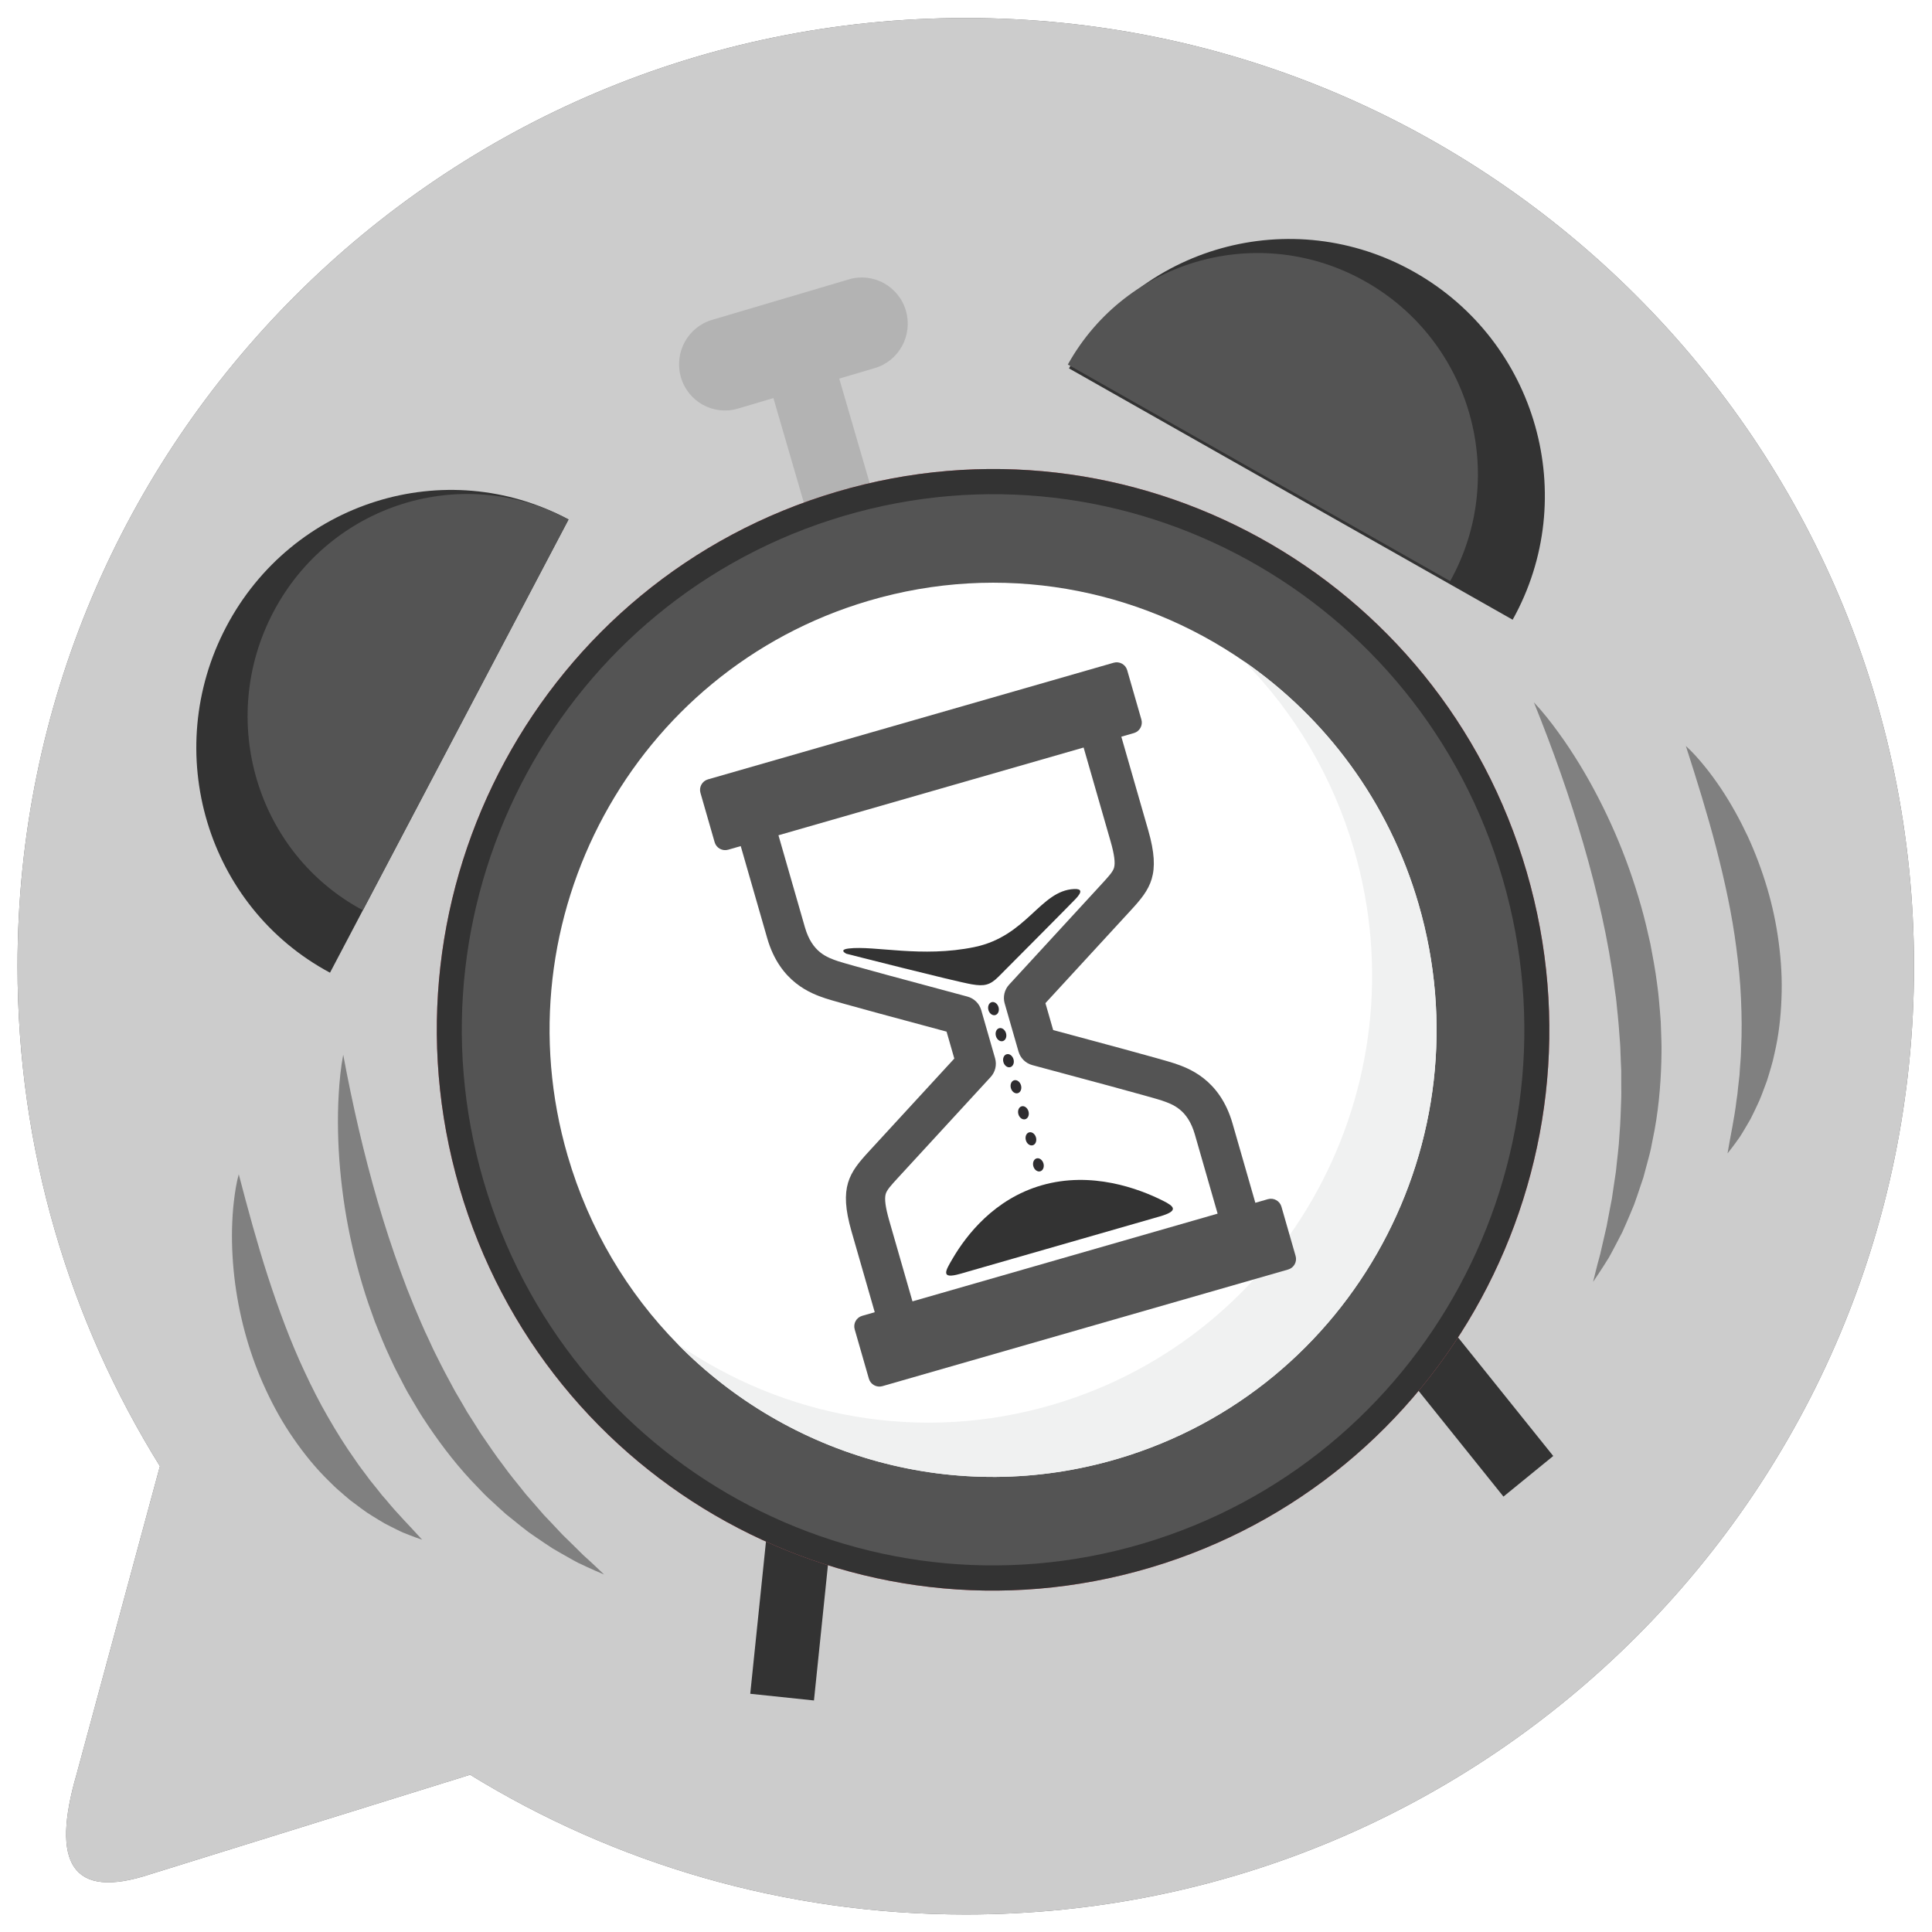 <?xml version="1.0" encoding="UTF-8"?>
<!DOCTYPE svg PUBLIC "-//W3C//DTD SVG 1.1//EN" "http://www.w3.org/Graphics/SVG/1.1/DTD/svg11.dtd">
<!-- Creator: CorelDRAW 2020 (64 Bit) -->
<svg xmlns="http://www.w3.org/2000/svg" xml:space="preserve" width="86mm" height="86mm" version="1.1" style="shape-rendering:geometricPrecision; text-rendering:geometricPrecision; image-rendering:optimizeQuality; fill-rule:evenodd; clip-rule:evenodd"
viewBox="0 0 8600 8600"
 xmlns:xlink="http://www.w3.org/1999/xlink"
 xmlns:xodm="http://www.corel.com/coreldraw/odm/2003">
 <defs>
  <style type="text/css">
   <![CDATA[
    .fil10 {fill:none}
    .fil0 {fill:#666666}
    .fil9 {fill:#2F2D30;fill-rule:nonzero}
    .fil3 {fill:#333333;fill-rule:nonzero}
    .fil6 {fill:#545454;fill-rule:nonzero}
    .fil8 {fill:gray;fill-rule:nonzero}
    .fil4 {fill:#B3B3B3;fill-rule:nonzero}
    .fil1 {fill:#CCCCCC;fill-rule:nonzero}
    .fil5 {fill:#D3616A;fill-rule:nonzero}
    .fil7 {fill:#F0F1F1;fill-rule:nonzero}
    .fil2 {fill:white;fill-rule:nonzero}
   ]]>
  </style>
   <clipPath id="id0">
    <path d="M4298.93 80.07c2331.2,0 4221,1889.8 4221,4221 0,2331.2 -1889.8,4221 -4221,4221 -808.82,0 -1564.46,-227.61 -2206.46,-622.15l-0.07 0.2 -1423.56 442.69c-352.02,116.56 -441.71,-53.06 -328.08,-444.5l371.14 -1371.84c-401.72,-646.14 -633.97,-1408.58 -633.97,-2225.4 0,-2331.2 1889.8,-4221 4221,-4221z"/>
   </clipPath>
 </defs>
 <g id="Camada_x0020_1">
  <path class="fil0" d="M4298.93 80.07c2331.2,0 4221,1889.8 4221,4221 0,2331.2 -1889.8,4221 -4221,4221 -808.82,0 -1564.46,-227.61 -2206.46,-622.15l-0.07 0.2 -1423.56 442.69c-352.02,116.56 -441.71,-53.06 -328.08,-444.5l371.14 -1371.84c-401.72,-646.14 -633.97,-1408.58 -633.97,-2225.4 0,-2331.2 1889.8,-4221 4221,-4221z"/>
  <g style="clip-path:url(#id0)">
   <g id="_1864921714896">
    <path id="1" class="fil1" d="M11813.53 4342.71c0,4093.05 -3317.39,7411.12 -7409.31,7411.12 -4092.21,0 -7409.3,-3318.07 -7409.3,-7411.12 0,-4093.06 3317.09,-7411.14 7409.3,-7411.14 4091.92,0 7409.31,3318.08 7409.31,7411.14z"/>
    <path class="fil2" d="M10616.06 -2578.63c-18.35,-10 -36.53,-19.86 -54.89,-29.63l9.8 -18.42c18.36,9.76 36.72,19.69 55.07,29.74l-9.98 18.31z"/>
    <polygon class="fil3" points="3623.22,7569.36 3339.6,7539.6 3844.01,2656.64 6914.01,6481.13 6692.41,6661.87 4056.2,3377.85 "/>
    <polygon class="fil4" points="3951.49,2425.95 3658.29,2512.69 3422.07,1701.17 3715.11,1614.44 "/>
    <path class="fil4" d="M3030.98 1679.37l0 0c-31.66,-109.06 30.19,-223.44 138.48,-255.46l609.45 -180.4c108.29,-32.01 221.61,30.45 253.59,139.52l0 0c31.66,109.08 -30.2,223.44 -138.48,255.48l-609.62 180.39c-108.29,32.02 -221.77,-30.46 -253.42,-139.53z"/>
    <path class="fil5" d="M6795.82 3881.16c385.09,1322.54 -366.25,2709.37 -1678.02,3097.58 -1311.94,388.18 -2687.51,-369.25 -3072.57,-1691.8 -385.01,-1322.53 366.22,-2709.37 1678.16,-3097.57 1311.77,-388.21 2687.34,369.23 3072.43,1691.79z"/>
    <path class="fil3" d="M6795.82 3881.16c385.09,1322.54 -366.25,2709.37 -1678.02,3097.58 -1311.94,388.18 -2687.51,-369.25 -3072.57,-1691.8 -385.01,-1322.53 366.22,-2709.37 1678.16,-3097.57 1311.77,-388.21 2687.34,369.23 3072.43,1691.79z"/>
    <path class="fil6" d="M6689.16 3912.74c367.72,1263.13 -349.86,2587.64 -1602.7,2958.42 -1253,370.75 -2566.88,-352.68 -2934.5,-1615.8 -367.82,-1263.13 349.76,-2587.66 1602.76,-2958.42 1252.84,-370.75 2566.72,352.66 2934.44,1615.8z"/>
    <path class="fil2" d="M5538.11 2944.13c-472.27,-326.72 -1080.91,-444.58 -1673.48,-269.25 -1045.85,309.49 -1644.79,1415.14 -1337.91,2469.57 95.46,327.39 266.9,611.3 489.32,837.98 494.02,503.32 1239.2,724.19 1960.35,510.79 1046.01,-309.49 1644.91,-1415.14 1337.91,-2469.56 -133.13,-457.11 -414.8,-829.47 -776.19,-1079.53z"/>
    <path class="fil7" d="M5538.11 2944.13c222.42,226.69 394.02,510.61 489.32,838 307,1054.42 -292.06,2160.08 -1337.75,2469.57 -592.57,175.33 -1201.37,57.47 -1673.64,-269.27 494.02,503.32 1239.2,724.19 1960.35,510.79 1046.01,-309.49 1644.91,-1415.14 1337.91,-2469.56 -133.13,-457.11 -414.8,-829.47 -776.19,-1079.53z"/>
    <path class="fil3" d="M6733.32 2758.57c304.24,-545.57 108.61,-1238.3 -436.88,-1547.23 -545.33,-308.97 -1234.01,-117.16 -1538.08,428.41l1974.96 1118.82z"/>
    <path class="fil6" d="M6455.22 2586.67c262.03,-470.08 93.35,-1066.97 -376.65,-1333.18 -470,-266.19 -1063.22,-100.93 -1325.25,369.15l1701.9 964.03z"/>
    <path class="fil3" d="M1468.93 4329.8c-548.3,-293.34 -755,-982.78 -461.82,-1539.91 293.31,-557.12 975.45,-770.97 1523.67,-477.61l-1061.85 2017.52z"/>
    <path class="fil6" d="M1615.25 4051.86c-472.75,-252.92 -651.06,-847.38 -398.25,-1327.76 252.94,-480.37 841.09,-664.75 1313.78,-411.82l-915.53 1739.58z"/>
    <path class="fil8" d="M6827.81 3126.25c39.12,41.66 74.68,86.59 108.12,132.84 33.93,46.12 65.1,94.05 95.13,142.86 59.59,97.85 112.03,200.22 157.97,305.84 45.94,105.61 84.42,214.74 116.08,326.18 7.79,27.92 15.42,55.85 22.08,84.06l19.48 84.89c10.88,57.06 21.59,114.23 29.06,172.01l5.52 43.31c1.79,14.45 2.76,29.03 4.22,43.53 2.27,29.06 5.52,58.02 7.14,87.16l2.93 87.48c0.97,29.16 0.16,58.41 -0.33,87.58 -3.25,116.66 -14.12,233.43 -38.31,347.58l-8.44 42.8c-2.76,14.27 -7.15,28.26 -10.55,42.4 -7.47,28.14 -14.78,56.27 -22.57,84.16 -9.09,27.65 -18.35,55.17 -27.77,82.53l-14.44 40.86 -16.73 40.09c-11.52,26.54 -22.4,53.18 -34.41,79.26 -13.48,25.67 -26.3,51.33 -39.94,76.59 -6.82,12.59 -13.15,25.4 -20.46,37.72l-22.89 36.47c-15.91,23.98 -30.84,48.15 -47.24,71.5 6.5,-28.17 14.12,-55.49 20.78,-82.98l11.04 -40.76 9.42 -41.22c6,-27.51 12.5,-54.59 18.83,-81.65l15.42 -81.97 7.96 -40.61 6 -41.05 12.18 -81.51c5.19,-54.84 13.31,-108.73 15.75,-163.4 4.87,-54.29 5.68,-108.83 7.79,-163.07 0.98,-27.13 -0.49,-54.43 0,-81.51l0 -40.67 -1.79 -40.71c-1.62,-27.12 -1.29,-54.22 -3.4,-81.31l-6.17 -81.18c-1.95,-27.05 -5.36,-54.06 -7.96,-81.06 -1.3,-13.52 -2.43,-27.05 -4.22,-40.52l-5.84 -40.36c-6.01,-54.05 -15.75,-107.65 -24.52,-161.41l-15.1 -80.44 -16.88 -80.18c-23.38,-106.86 -50.98,-213.18 -81.66,-319.14 -61.69,-212.06 -135.89,-421.66 -221.28,-632.99z"/>
    <path class="fil8" d="M7504.47 3320.76c30.36,27.47 57.31,58.12 82.96,89.6 25.82,31.47 49.52,64.46 72.41,98.2 45.13,67.66 84.58,139.2 119.49,213.3 34.25,74.23 63.15,151.3 86.69,230.36 23.54,79.01 40.75,160.21 51.63,242.52 10.88,82.26 15.91,165.67 12.34,249.04 -2.93,83.24 -12.34,166.47 -31.5,247.54 -4.38,20.33 -9.09,40.52 -15.26,60.4 -5.85,19.96 -11.69,39.84 -18.02,59.54 -7.14,19.51 -14.28,38.93 -21.75,58.16l-11.53 28.7 -12.99 28.1c-8.93,18.53 -17.53,37.17 -26.95,55.3 -10.39,17.85 -20.45,35.67 -31.17,53.1 -5.36,8.69 -10.39,17.54 -16.07,26l-17.86 25.02c-12.01,16.46 -24.19,32.81 -37.02,48.51 13.48,-81.12 30.85,-157.39 39.78,-234.98l4.22 -28.62 2.92 -28.88 6.5 -57.14c1.78,-38.41 6.49,-75.93 6.98,-114 3.89,-75.58 2.92,-150.92 -0.49,-225.93 -3.08,-74.99 -10.71,-149.78 -20.62,-224.38 -18.99,-149.4 -51.46,-297.78 -89.94,-446.83 -38.8,-149.39 -84.91,-297.89 -134.75,-452.63z"/>
    <path class="fil8" d="M1527.76 4694.68c41.64,224.22 91.57,440.98 153.21,653.03 31.09,105.87 64.83,210.31 102.52,312.96l28.67 76.71 30.56 75.84c21.39,50.02 41.77,100.49 65.72,149.25l16.94 37.06c5.61,12.37 11.97,24.3 17.96,36.47 12.36,24.12 23.95,48.66 36.8,72.51l38.47 71.62c12.61,23.97 27.51,46.57 40.63,70.31l20.25 35.23 21.91 34.21c14.89,22.55 28.4,46.23 43.67,68.6 30.83,44.51 60.76,89.95 94,132.95 31.34,44.67 67.12,85.53 100.79,128.95l53.9 61.87 27.11 31.31 28.41 29.79 56.99 60.58c19.8,19.34 39.94,38.53 59.74,58.41l29.87 29.62 31.17 28.28c20.46,19.43 41.4,38.29 61.86,58.51 -26.3,-10.75 -51.63,-22.89 -77.93,-34.46l-38.8 -18.21c-12.83,-6.38 -24.84,-13.75 -37.5,-20.59 -25,-13.84 -49.68,-28.37 -74.52,-42.75 -24.19,-15.35 -47.57,-31.89 -71.6,-47.9l-35.55 -24.62 -34.09 -26.51c-22.54,-17.85 -45.09,-36.02 -67.49,-54.34 -21.66,-19.16 -42.8,-38.9 -64.06,-58.55 -10.57,-9.98 -21.79,-19.39 -31.73,-29.9l-30.05 -31.38c-81.51,-82.89 -153.33,-175.22 -218.55,-271.64 -16.04,-24.24 -32.47,-48.42 -47.24,-73.42l-44.46 -75.27c-14.39,-25.32 -26.99,-51.5 -40.63,-77.24 -6.62,-12.96 -13.62,-25.72 -19.87,-38.87l-18.46 -39.49c-24.84,-52.67 -46.48,-106.59 -67.88,-160.55l-29.17 -81.98c-9.42,-27.41 -17.96,-55.09 -26.37,-82.8 -33.23,-110.97 -59.22,-223.83 -77.31,-337.66 -17.95,-113.86 -28.65,-228.6 -30.94,-343.35 -1.02,-57.38 -0.38,-114.72 3.31,-171.94 3.44,-57.17 9.17,-114.33 19.74,-170.65z"/>
    <path class="fil8" d="M1062.76 5227c41.15,157.31 81.89,307.41 129.4,454.15 47.63,146.35 99.86,288.88 163.79,424.98 31.72,68.11 65.48,135.21 103.04,199.98 37.31,65.01 76.79,128.92 120.61,190.38 20.75,31.79 44.82,60.85 67.11,92.07l36.04 44.61 17.83 22.71 19.11 21.72c49.05,60.46 104.57,115.16 159.33,176.11 -19.22,-6.22 -38.2,-13.42 -57.18,-20.67l-28.41 -11.32c-9.42,-3.97 -18.2,-8.75 -27.5,-13.12 -18.35,-8.82 -36.3,-18.34 -54.63,-27.72 -17.71,-10.08 -34.78,-21.14 -52.49,-31.79l-25.98 -16.56 -24.97 -17.91c-16.67,-12.09 -33.1,-24.54 -49.53,-37.06 -15.92,-13.1 -31.33,-26.78 -47,-40.36 -15.92,-13.36 -30.7,-27.77 -45.21,-42.48 -59.6,-57.76 -112.2,-122.68 -159.33,-191.04 -47.63,-68.25 -88.14,-141.2 -123.03,-216.37 -70.18,-150.36 -115.13,-310.96 -137.04,-473.22 -10.56,-81.25 -15.66,-162.97 -13.89,-244.52 1.15,-40.8 3.33,-81.49 8.29,-122.03 4.71,-40.49 10.82,-80.92 21.64,-120.54z"/>
    <g>
     <path class="fil6" d="M4409.81 4794.15l-413.5 449.58c-31.74,34.51 -48.55,53.37 -53.72,71.12 -6.23,21.32 -1.12,59.82 15.52,117.73l103.57 360.24 1358.34 -390.5 -101.39 -352.79c-32.03,-111.37 -98.65,-134.14 -147.27,-150.78 -38.03,-12.98 -365.4,-101.37 -576.15,-157.6 -29.62,-7.91 -52.93,-30.8 -61.42,-60.27l-61.66 -214.46c-8.4,-29.29 -0.95,-60.84 19.66,-83.27l412.26 -448.23 1.25 -1.37c31.73,-34.51 48.55,-53.37 53.71,-71.11 6.2,-21.32 1.13,-59.83 -15.52,-117.73l-119.93 -417.19 -1358.37 390.53 117.81 409.73c32,111.36 98.6,134.13 147.25,150.77 37.99,13 365.36,101.36 576.11,157.6 29.63,7.92 52.96,30.77 61.43,60.27l61.66 214.46c8.42,29.29 0.96,60.82 -19.64,83.27zm-736.09 -350.31c-60.28,-20.6 -201.46,-68.89 -258.63,-267.79l-117.81 -409.74 -56.03 16.11c-25.65,7.37 -52.69,-7.58 -60.06,-33.23l-63.21 -219.83c-7.37,-25.66 7.58,-52.67 33.26,-60.04l1806.23 -519.3c25.66,-7.36 52.69,7.58 60.06,33.25l63.21 219.81c7.37,25.64 -7.59,52.68 -33.23,60.05l-56.06 16.12 119.94 417.19c56.62,196.96 9.89,260.31 -77.53,355.38l-380.28 413.5 34.45 119.8c136.18,36.45 492.06,132.01 539.82,148.34 60.28,20.59 201.48,68.86 258.67,267.79l101.43 352.78 56.02 -16.1c25.66,-7.39 52.7,7.58 60.1,33.22l63.17 219.83c7.37,25.65 -7.59,52.66 -33.23,60.05l-1806.27 519.29c-25.64,7.37 -52.67,-7.58 -60.05,-33.25l-63.18 -219.8c-7.4,-25.66 7.57,-52.68 33.23,-60.05l56.03 -16.12 -103.54 -360.25c-56.66,-196.93 -9.94,-260.32 77.51,-355.38l380.23 -413.47 -34.43 -119.83c-136.17,-36.43 -492.04,-132 -539.82,-148.33z"/>
     <path class="fil3" d="M4326.14 4381.63c-79.2,-13.71 -558.36,-136.16 -558.36,-136.16 0,0 -37.8,-17.67 10.57,-23.44 114.62,-13.71 324.22,42.33 559.2,-6.35 234.97,-48.66 292.42,-251.55 443.91,-258.33 33.02,-1.48 37.11,11.75 6.78,43.69 -30.3,31.95 -305.56,308.45 -343.45,346.47 -37.85,38.05 -64.23,43.52 -118.65,34.12z"/>
     <path class="fil3" d="M5176.38 5344.62c48.71,24.38 74.6,44.77 -14.03,70.26 -72.24,20.77 -795.54,228.7 -887.48,255.14 -91.93,26.43 -65.22,-14.95 -33.95,-68.39 60.43,-103.21 185.01,-264.86 396.29,-325.61 221.26,-63.59 430.66,14.24 539.17,68.6z"/>
     <path class="fil9" d="M4414.09 4461.04c12.42,-3.57 26.15,6.39 30.72,22.21 4.55,15.84 -1.79,31.58 -14.21,35.15 -12.4,3.57 -26.14,-6.4 -30.71,-22.23 -4.53,-15.84 1.82,-31.57 14.2,-35.13z"/>
     <path class="fil9" d="M4447.43 4576.94c12.41,-3.57 26.14,6.41 30.7,22.24 4.56,15.85 -1.8,31.55 -14.2,35.12 -12.39,3.58 -26.16,-6.38 -30.68,-22.22 -4.57,-15.85 1.79,-31.57 14.18,-35.14z"/>
     <path class="fil9" d="M4497.27 4750.23c-12.4,3.57 -26.15,-6.4 -30.72,-22.22 -4.54,-15.86 1.8,-31.6 14.22,-35.15 12.4,-3.58 26.1,6.39 30.66,22.23 4.58,15.83 -1.77,31.57 -14.16,35.14z"/>
     <path class="fil9" d="M4530.55 4866.13c-12.36,3.57 -26.11,-6.37 -30.66,-22.22 -4.57,-15.84 1.79,-31.58 14.17,-35.15 12.44,-3.57 26.15,6.4 30.73,22.24 4.53,15.85 -1.8,31.58 -14.24,35.13z"/>
     <path class="fil9" d="M4563.9 4982.05c-12.4,3.55 -26.14,-6.39 -30.68,-22.22 -4.56,-15.85 1.8,-31.58 14.17,-35.14 12.41,-3.57 26.15,6.39 30.7,22.23 4.59,15.84 -1.77,31.56 -14.19,35.13z"/>
     <path class="fil9" d="M4597.24 5097.97c-12.4,3.56 -26.16,-6.4 -30.7,-22.24 -4.55,-15.85 1.78,-31.57 14.19,-35.14 12.41,-3.56 26.13,6.39 30.69,22.23 4.53,15.85 -1.8,31.58 -14.18,35.15z"/>
     <path class="fil9" d="M4630.54 5213.88c-12.38,3.57 -26.14,-6.39 -30.69,-22.23 -4.55,-15.85 1.81,-31.57 14.21,-35.14 12.4,-3.57 26.12,6.39 30.7,22.22 4.54,15.85 -1.8,31.58 -14.22,35.15z"/>
    </g>
   </g>
  </g>
  <path class="fil10" d="M4298.93 80.07c2331.2,0 4221,1889.8 4221,4221 0,2331.2 -1889.8,4221 -4221,4221 -808.82,0 -1564.46,-227.61 -2206.46,-622.15l-0.07 0.2 -1423.56 442.69c-352.02,116.56 -441.71,-53.06 -328.08,-444.5l371.14 -1371.84c-401.72,-646.14 -633.97,-1408.58 -633.97,-2225.4 0,-2331.2 1889.8,-4221 4221,-4221z"/>
 </g>
</svg>
